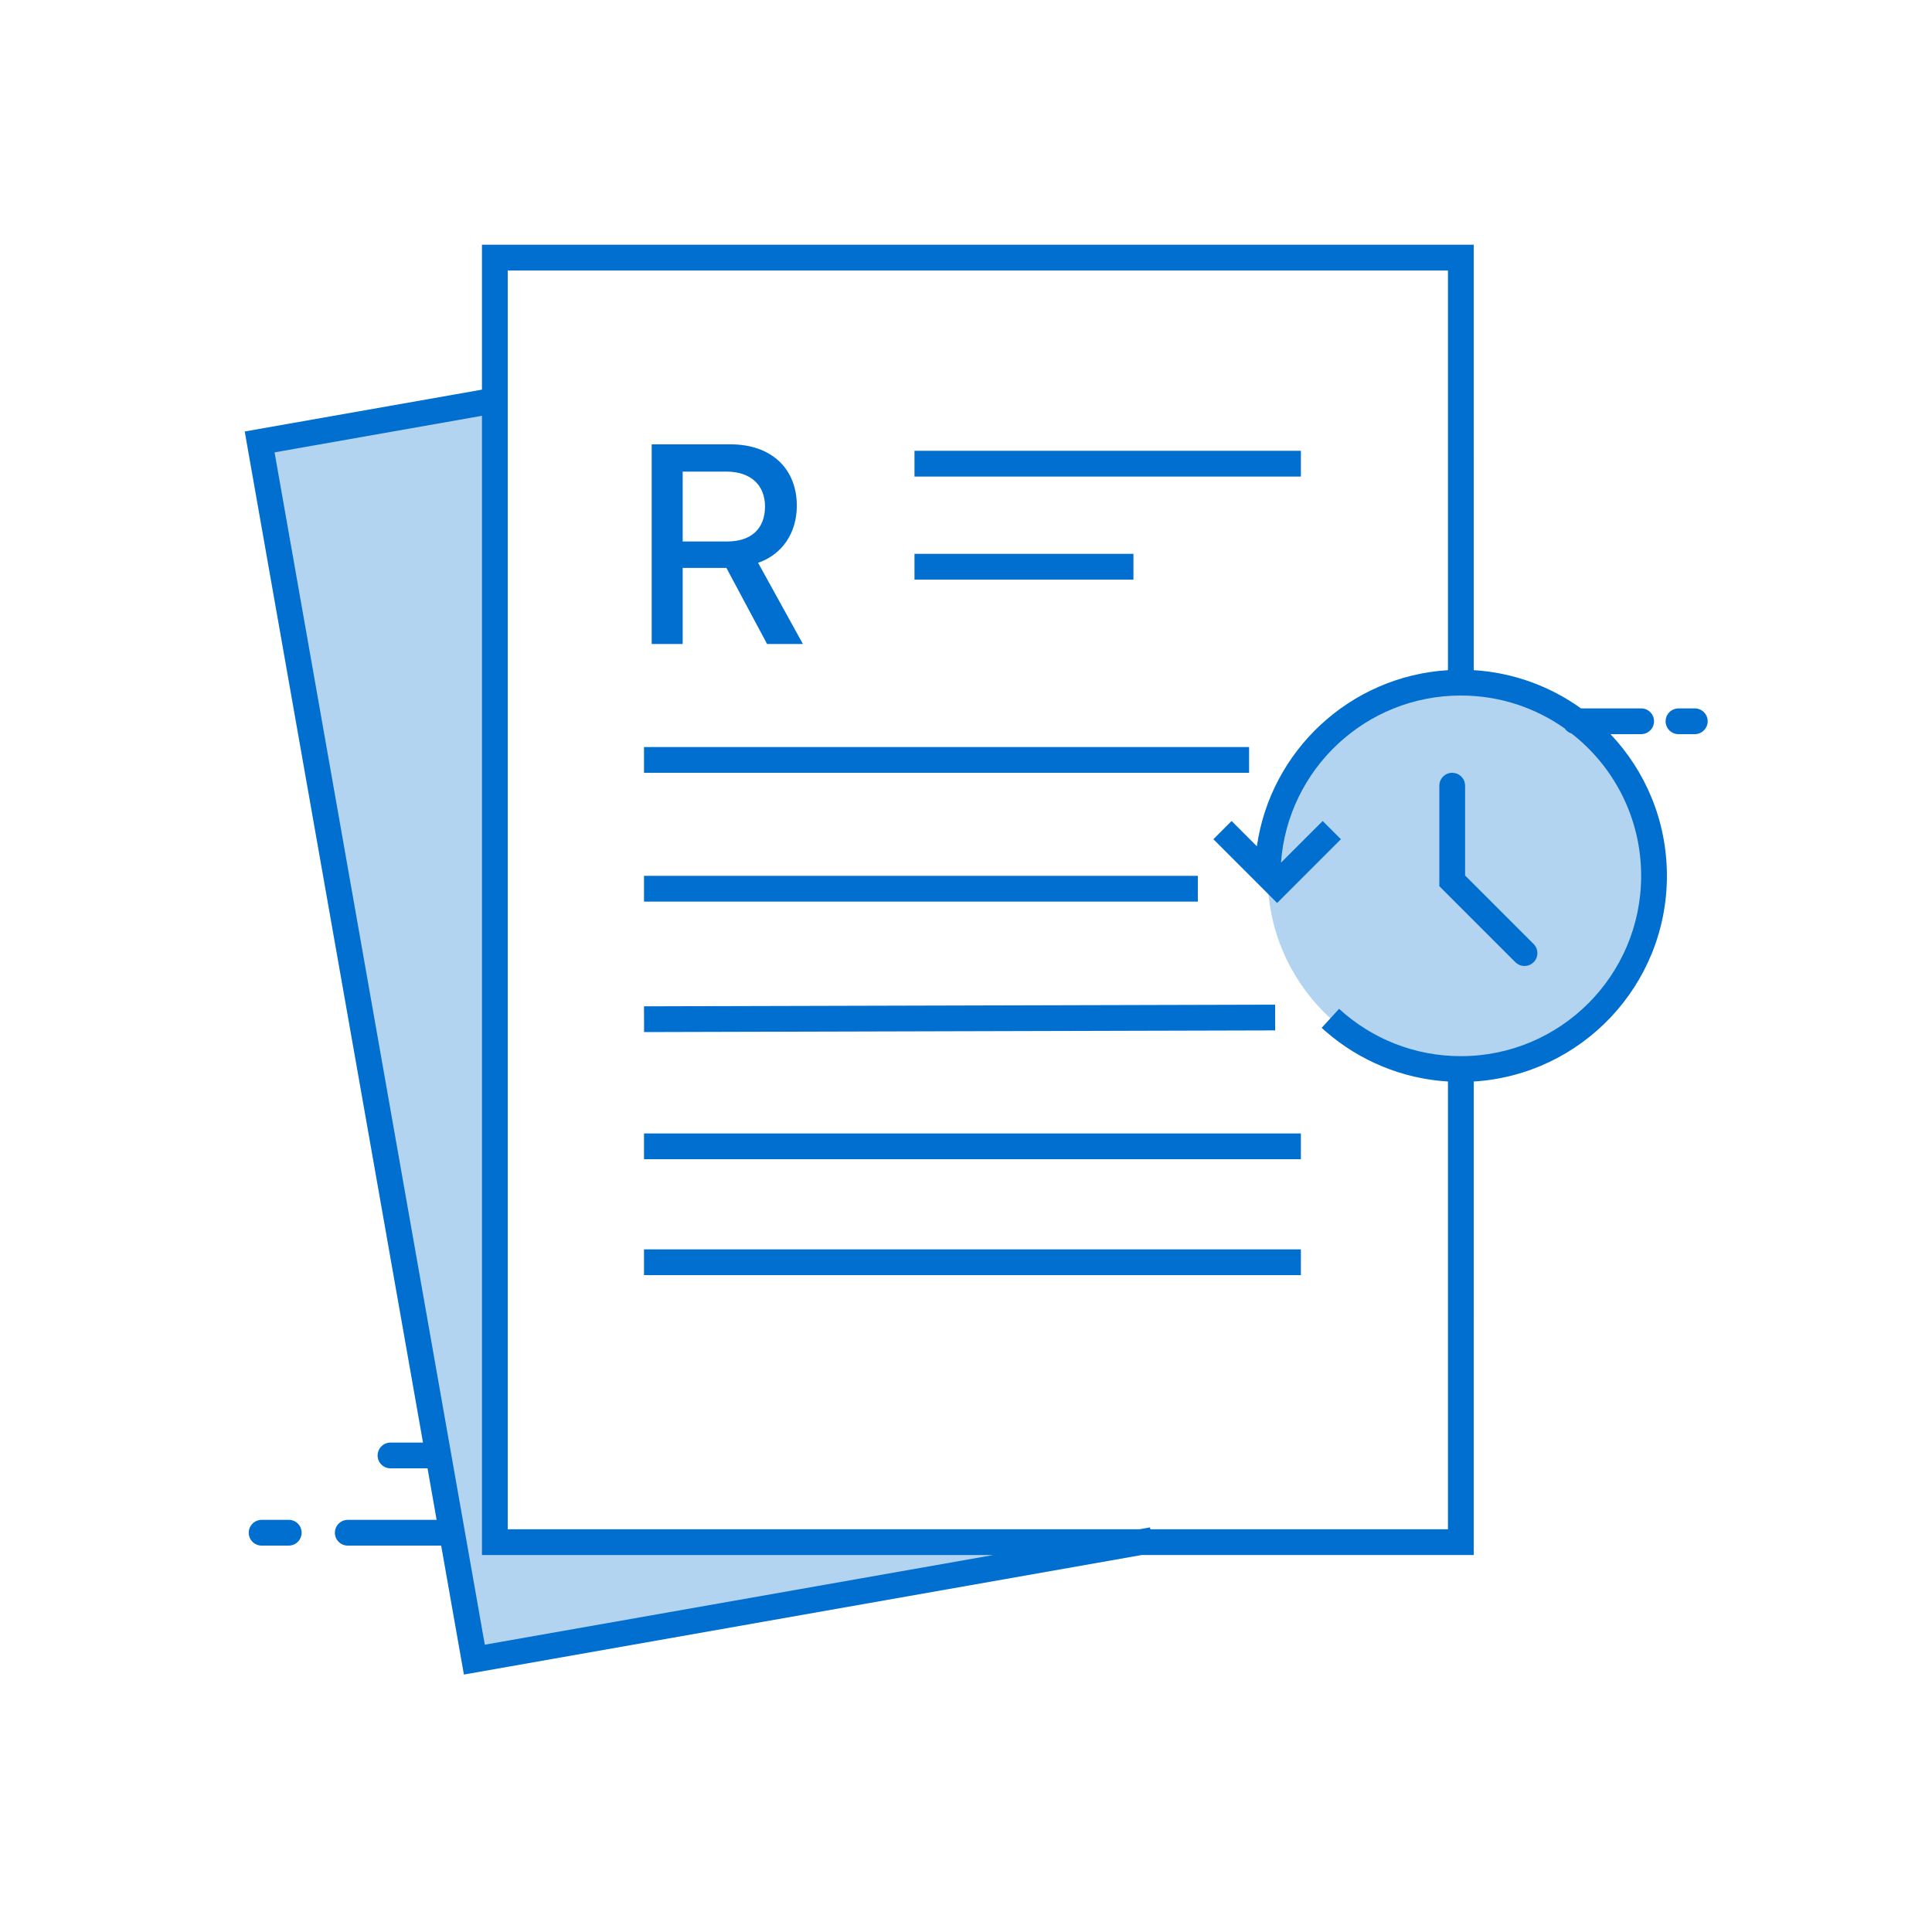 <svg width="150" height="150" viewBox="0 0 150 150" fill="none" xmlns="http://www.w3.org/2000/svg">
<rect width="150" height="150" fill="white"/>
<path d="M113.419 83C121.703 83 128.419 76.284 128.419 68C128.419 59.716 121.703 53 113.419 53C105.135 53 98.419 59.716 98.419 68C98.419 76.284 105.135 83 113.419 83Z" fill="#B3D4F1"/>
<path fill-rule="evenodd" clip-rule="evenodd" d="M38.552 31.056L20.33 34.269L37 128.811L85.541 119.733H38.552V31.056Z" fill="#B3D4F1"/>
<path d="M114.419 19L114.42 52.031C117.517 52.222 120.375 53.294 122.748 54.999L127.419 55C127.972 55 128.419 55.448 128.419 56C128.419 56.513 128.033 56.935 127.536 56.993L127.419 57L125.037 56.999C127.753 59.866 129.419 63.739 129.419 68C129.419 76.501 122.79 83.453 114.42 83.969L114.419 120.733L88.631 120.733L36.017 130.011L34.252 120H27C26.448 120 26 119.552 26 119C26 118.487 26.386 118.064 26.883 118.007L27 118H33.899L33.193 113.996L33.129 114H30.316C29.764 114 29.316 113.552 29.316 113C29.316 112.487 29.703 112.064 30.2 112.007L30.316 112H32.841L19 33.5L37.419 30.252L37.419 19H114.419ZM37.419 32.282L21.317 35.122L37.64 127.694L77.117 120.733L37.419 120.733L37.419 32.282ZM22.419 118C22.972 118 23.419 118.448 23.419 119C23.419 119.513 23.033 119.936 22.536 119.993L22.419 120H20.311C19.759 120 19.311 119.552 19.311 119C19.311 118.487 19.697 118.064 20.195 118.007L20.311 118H22.419ZM112.419 21H39.419V118.733H88.46L89.288 118.587L89.314 118.733H112.419L112.419 83.969C108.878 83.75 105.561 82.372 102.921 80.075L102.615 79.801L103.966 78.326C106.53 80.675 109.87 82 113.419 82C121.151 82 127.419 75.732 127.419 68C127.419 63.512 125.307 59.517 122.023 56.955C121.801 56.888 121.613 56.746 121.487 56.559C119.208 54.947 116.424 54 113.419 54C106.031 54 99.979 59.723 99.456 66.978L102.692 63.743L104.107 65.157L99.157 70.107L94.207 65.157L95.621 63.743L97.583 65.704C98.65 58.279 104.816 52.5 112.419 52.031L112.419 21ZM101 97V99H50V97H101ZM101 88V90H50V88H101ZM99 78L99.005 80L50.005 80.13L50 78.13L99 78ZM112.75 60C113.263 60 113.686 60.386 113.743 60.883L113.75 61V67.974L119.069 73.293C119.459 73.683 119.459 74.317 119.069 74.707C118.708 75.068 118.141 75.095 117.749 74.79L117.654 74.707L111.75 68.803V61C111.75 60.448 112.198 60 112.75 60ZM93 68V70H50V68H93ZM96.979 58V60H50V58H96.979ZM131.584 55C132.137 55 132.584 55.448 132.584 56C132.584 56.513 132.198 56.935 131.701 56.993L131.584 57H130.316C129.764 57 129.316 56.552 129.316 56C129.316 55.487 129.702 55.065 130.2 55.007L130.316 55H131.584ZM56.73 34.499C59.856 34.499 61.865 36.357 61.865 39.269C61.865 41.352 60.748 43.05 58.857 43.694L62.338 50H59.556L56.398 44.092H53.003V50H50.597V34.499H56.73ZM88 43V45H71V43H88ZM56.398 36.615H53.003V42.04H56.462C58.32 42.04 59.395 41.052 59.395 39.322C59.395 37.636 58.256 36.615 56.398 36.615ZM101 35V37H71V35H101Z" fill="#006FCF"/>
</svg>
